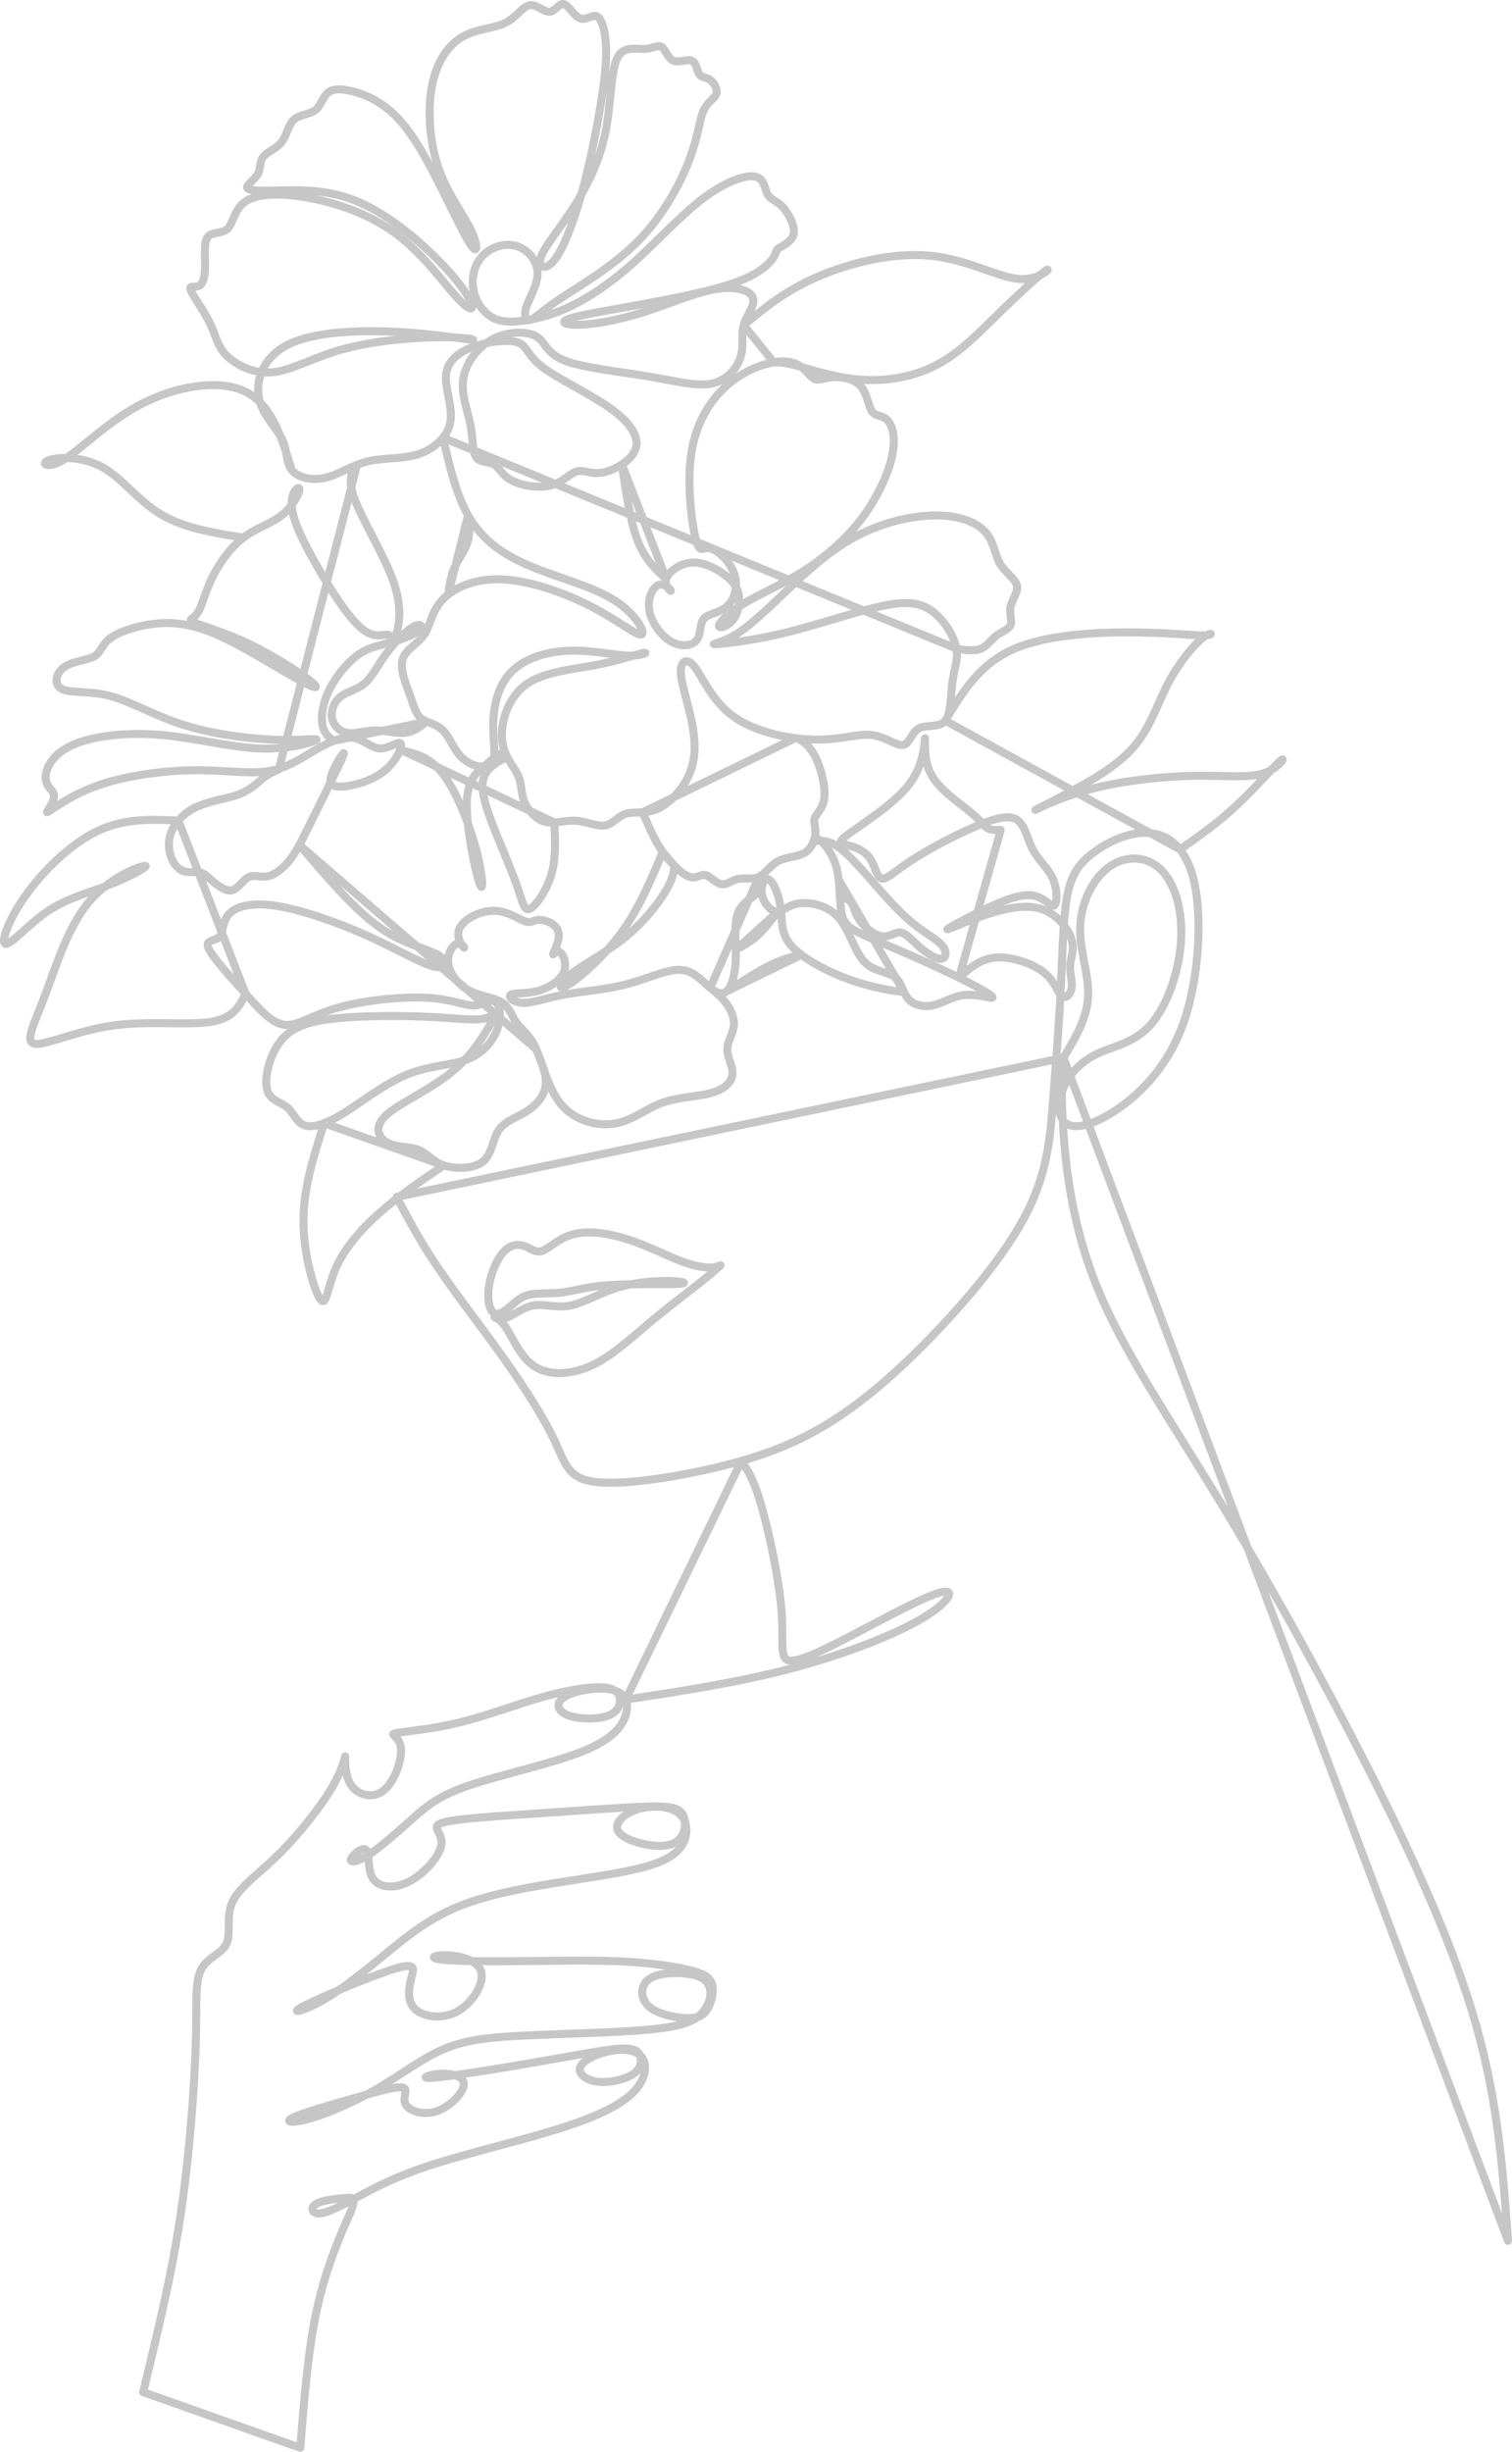 <svg width="377" height="611" viewBox="0 0 377 611" fill="none" xmlns="http://www.w3.org/2000/svg">
<path d="M72.732 117.094C70.229 108.969 67.727 100.846 61.245 97.636C54.764 94.426 44.301 96.133 35.745 100.436C27.19 104.74 20.539 111.639 16.227 114.35C11.918 117.06 9.947 115.583 12.039 114.72C14.132 113.857 20.291 113.611 25.341 116.321C30.391 119.031 34.333 124.701 40.034 128.139C45.735 131.577 53.198 132.783 60.66 133.99M98.89 298.283C101.845 303.857 104.797 309.431 109.416 316.222C114.035 323.014 120.316 331.022 125.736 338.663C131.154 346.304 135.712 353.572 138.3 359.056C140.887 364.54 141.501 368.237 147.844 369.221C154.188 370.206 166.257 368.483 176.91 366.08C187.563 363.677 196.801 360.596 205.976 355.051C215.153 349.507 224.267 341.498 233.38 331.949C242.494 322.4 251.61 311.31 256.473 301.33C261.335 291.349 261.954 282.478 262.631 273.482C263.308 264.486 264.047 255.368 264.478 246.743C264.909 238.117 265.031 229.984 265.893 224.439C266.755 218.895 268.356 215.938 271.927 213.04C275.499 210.142 281.041 207.31 286.152 207.556C291.263 207.803 295.943 211.129 297.853 220.186C299.763 229.243 298.901 244.03 295.144 254.749C291.387 265.468 284.737 272.121 279.009 276.128C273.282 280.133 268.478 281.488 266.078 280.133C263.676 278.778 263.676 274.71 265.155 271.137C266.634 267.564 269.589 264.483 273.652 262.572C277.716 260.661 282.89 259.923 286.954 255.302C291.017 250.681 293.975 242.18 294.467 234.539C294.959 226.901 292.988 220.123 289.417 216.671C285.845 213.22 280.673 213.099 276.607 215.994C272.544 218.889 269.586 224.805 269.34 230.781C269.094 236.757 271.557 242.794 271.311 248.278C271.065 253.762 268.11 258.69 265.152 263.618L98.89 298.283ZM174.72 319.499C171.609 321.963 166.746 325.597 161.971 329.604C157.196 333.611 152.519 337.983 147.501 340.294C142.482 342.604 137.122 342.85 133.522 340.664C129.921 338.478 128.072 333.857 126.44 331.269C124.808 328.68 123.392 328.127 123.3 328.22C123.207 328.312 124.44 329.051 126.255 328.405C128.072 327.756 130.474 325.724 133.122 325.292C135.771 324.861 138.665 326.031 142.143 325.353C145.622 324.676 149.686 322.148 154.368 320.764C159.051 319.38 164.344 319.131 167.548 319.255C170.752 319.38 171.857 319.872 168.442 319.994C165.024 320.118 157.08 319.872 151.598 320.272C146.117 320.671 143.101 321.719 140.083 322.09C137.064 322.461 134.048 322.151 131.924 322.646C129.8 323.138 128.567 324.432 127.152 325.634C125.736 326.835 124.133 327.944 123.056 327.142C121.98 326.341 121.424 323.63 121.916 320.457C122.408 317.284 123.948 313.65 125.705 311.832C127.458 310.013 129.429 310.013 130.969 310.598C132.509 311.183 133.617 312.353 135.342 311.675C137.067 310.998 139.408 308.47 143.069 307.547C146.733 306.623 151.723 307.301 156.588 308.87C161.453 310.44 166.193 312.906 169.857 314.293C173.521 315.68 176.109 315.987 177.709 315.833C179.31 315.68 179.926 315.063 179.556 315.402C179.188 315.741 177.831 317.035 174.722 319.499H174.72ZM376 558.419C374.767 541.169 373.537 523.918 367.995 504.449C362.453 484.98 352.598 463.294 341.022 440.498C329.445 417.703 316.144 393.798 303.826 373.591C291.512 353.384 280.179 336.872 273.729 321.203C267.279 305.535 265.711 290.711 265.094 281.255C264.478 271.798 264.816 267.707 265.155 263.618L376 558.419ZM35.7 596.129C38.409 584.915 41.118 573.704 43.092 563.353C45.063 553.002 46.293 543.514 47.219 533.718C48.142 523.923 48.758 513.818 48.883 506.241C49.005 498.664 48.637 493.611 50.237 490.655C51.838 487.699 55.409 486.836 56.518 484.308C57.626 481.783 56.272 477.594 57.996 473.896C59.721 470.199 64.525 466.996 69.636 461.944C74.748 456.892 80.168 449.992 83.001 445.064C85.835 440.136 86.081 437.179 86.081 437.733C86.081 438.286 85.835 442.354 87.559 444.878C89.284 447.406 92.98 448.391 95.75 446.112C98.52 443.833 100.369 438.288 99.938 435.393C99.507 432.497 96.797 432.251 98.705 431.881C100.615 431.51 107.141 431.018 114.101 429.356C121.059 427.694 128.45 424.859 134.916 423.009C141.382 421.162 146.924 420.299 150.188 420.484C153.453 420.67 154.437 421.9 154.561 423.441C154.686 424.981 153.945 426.828 151.236 427.691C148.527 428.554 143.847 428.43 141.321 427.321C138.797 426.212 138.427 424.116 141.136 422.639C143.844 421.159 149.633 420.296 152.897 421.159C156.162 422.022 156.9 424.61 155.977 427.506C155.053 430.401 152.466 433.604 144.953 436.563C137.44 439.519 125.001 442.232 117.303 444.818C109.604 447.406 106.649 449.87 103.078 453.012C99.507 456.153 95.319 459.972 92.239 462.008C89.16 464.04 87.189 464.286 87.499 463.302C87.806 462.317 90.393 460.099 91.316 461.023C92.239 461.947 91.501 466.015 93.041 468.232C94.581 470.45 98.398 470.821 102.215 468.786C106.033 466.753 109.853 462.317 110.099 459.422C110.345 456.526 107.02 455.171 110.469 454.184C113.919 453.2 124.141 452.583 134.117 451.905C144.093 451.228 153.823 450.489 160.043 450.241C166.262 449.994 168.971 450.241 170.143 452.027C171.312 453.814 170.945 457.14 168.974 458.742C167.003 460.343 163.432 460.221 160.23 459.48C157.027 458.742 154.196 457.387 153.887 455.661C153.58 453.935 155.797 451.842 159.059 450.855C162.323 449.87 166.633 449.992 168.974 451.657C171.315 453.321 171.683 456.524 170.453 459.112C169.222 461.701 166.389 463.672 160.847 465.21C155.305 466.75 147.053 467.859 138.308 469.275C129.562 470.691 120.326 472.417 112.935 475.683C105.546 478.949 100.004 483.752 94.583 488.191C89.165 492.627 83.869 496.692 79.496 499.034C75.123 501.376 71.676 501.99 75.986 499.773C80.295 497.555 92.366 492.502 98.094 490.716C103.821 488.929 103.205 490.406 102.588 492.809C101.972 495.212 101.358 498.539 103.39 500.572C105.422 502.604 110.104 503.346 113.922 501.31C117.739 499.278 120.697 494.471 120.017 491.515C119.34 488.559 115.03 487.45 111.887 487.264C108.747 487.079 106.776 487.818 109.424 488.249C112.072 488.68 119.34 488.805 127.837 488.741C136.334 488.68 146.067 488.434 153.826 488.741C161.585 489.051 167.373 489.911 171.191 490.774C175.008 491.637 176.857 492.5 177.471 494.286C178.087 496.073 177.471 498.783 176.487 500.508C175.503 502.234 174.146 502.972 171.315 502.911C168.482 502.851 164.172 501.988 161.955 500.138C159.738 498.288 159.614 495.456 161.154 493.791C162.693 492.129 165.894 491.634 169.037 491.698C172.177 491.758 175.257 492.375 176.49 494.286C177.72 496.197 177.106 499.399 175.074 501.617C173.042 503.835 169.593 505.068 161.527 505.807C153.461 506.545 140.773 506.794 131.474 507.225C122.175 507.657 116.263 508.274 110.721 510.613C105.178 512.955 100.006 517.021 94.094 520.472C88.181 523.923 81.531 526.755 77.158 527.988C72.785 529.222 70.692 528.851 73.094 527.681C75.496 526.512 82.393 524.54 88.242 522.875C94.094 521.213 98.895 519.855 100.435 520.226C101.975 520.596 100.25 522.69 101.112 524.355C101.975 526.019 105.422 527.25 108.811 526.141C112.197 525.032 115.525 521.581 115.646 519.487C115.771 517.394 112.691 516.653 109.919 516.777C107.149 516.899 104.684 517.886 107.147 517.825C109.609 517.764 117.001 516.655 123.837 515.547C130.673 514.438 136.953 513.329 142.495 512.344C148.038 511.36 152.842 510.497 155.675 510.497C158.508 510.497 159.371 511.36 159.678 512.654C159.987 513.948 159.738 515.674 157.707 516.965C155.675 518.259 151.858 519.122 148.963 518.752C146.069 518.381 144.098 516.78 144.654 515.179C145.207 513.577 148.286 511.976 151.551 511.235C154.815 510.497 158.265 510.618 159.865 512.468C161.466 514.316 161.22 517.889 158.141 521.155C155.061 524.421 149.149 527.377 139.604 530.397C130.059 533.417 116.879 536.497 107.705 539.454C98.528 542.41 93.356 545.245 89.107 547.526C84.859 549.805 81.533 551.53 79.623 551.594C77.716 551.655 77.221 550.053 79.038 549.098C80.856 548.143 84.98 547.836 87.044 547.682C88.419 547.58 88.481 548.915 87.229 551.686C85.351 555.844 81.594 564.163 79.224 574.575C76.853 584.987 75.867 597.492 74.882 610L35.7 596.129ZM156.003 423.549C169.852 421.442 183.704 419.333 196.725 415.937C209.746 412.542 221.939 407.86 229.081 403.795C236.224 399.729 238.319 396.278 235.362 396.649C232.407 397.019 224.399 401.209 216.457 405.398C208.513 409.588 200.632 413.778 197.368 413.839C194.103 413.9 195.458 409.834 194.905 401.947C194.352 394.06 191.889 382.354 189.894 375.407C187.902 368.459 186.378 366.268 184.857 364.079L156.003 423.549ZM139.572 74.499C144.389 71.286 152.715 66.527 159.016 60.162C165.32 53.797 169.601 45.825 171.86 39.876C174.119 33.926 174.357 30.001 175.368 27.68C176.378 25.359 178.164 24.647 178.579 23.456C178.995 22.265 178.045 20.6 177.034 19.886C176.024 19.171 174.953 19.409 174.357 18.517C173.762 17.625 173.643 15.603 172.513 15.127C171.384 14.65 169.241 15.722 167.873 15.127C166.506 14.531 165.91 12.271 164.961 11.676C164.008 11.08 162.701 12.152 160.5 12.21C158.299 12.268 155.207 11.318 153.72 14.889C152.233 18.459 152.352 26.55 150.807 33.688C149.262 40.826 146.051 47.014 142.662 52.19C139.273 57.367 135.704 61.531 134.871 64.09C134.038 66.649 135.94 67.599 138.141 64.924C140.342 62.245 142.839 55.941 144.921 48.562C147.003 41.186 148.667 32.738 149.739 26.253C150.807 19.769 151.284 15.249 151.106 11.498C150.929 7.751 150.096 4.776 148.905 4.122C147.717 3.468 146.17 5.133 144.683 4.598C143.196 4.064 141.77 1.327 140.58 1.028C139.392 0.732 138.44 2.873 137.011 2.931C135.585 2.989 133.681 0.967 131.956 1.325C130.231 1.682 128.686 4.418 125.831 5.787C122.977 7.155 118.813 7.155 115.305 9.177C111.797 11.199 108.943 15.246 107.752 21.196C106.565 27.145 107.038 34.998 109.181 41.424C111.321 47.85 115.128 52.847 117.088 56.653C119.051 60.461 119.17 63.079 117.98 61.83C116.789 60.58 114.292 55.464 111.083 48.977C107.871 42.493 103.948 34.641 99.546 29.821C95.147 25.002 90.269 23.218 87.059 22.564C83.848 21.91 82.303 22.387 81.292 23.575C80.282 24.763 79.806 26.669 78.377 27.622C76.951 28.574 74.573 28.574 73.203 29.882C71.835 31.192 71.478 33.809 70.171 35.474C68.861 37.139 66.602 37.854 65.652 39.045C64.7 40.236 65.057 41.9 64.285 43.33C63.512 44.756 61.608 45.947 61.608 46.662C61.608 47.376 63.51 47.614 68.269 47.495C73.025 47.376 80.639 46.9 88.308 49.875C95.98 52.849 103.71 59.276 108.943 64.511C114.176 69.746 116.911 73.792 117.564 75.695C118.218 77.598 116.792 77.36 113.461 73.612C110.131 69.865 104.898 62.608 97.94 57.669C90.983 52.73 82.3 50.113 75.462 49.044C68.623 47.974 63.629 48.448 61.012 50.354C58.396 52.259 58.158 55.589 56.79 56.957C55.422 58.325 52.925 57.73 51.854 58.979C50.785 60.228 51.139 63.322 51.139 65.882C51.139 68.441 50.782 70.463 49.83 71.117C48.877 71.77 47.333 71.058 47.452 71.95C47.571 72.842 49.354 75.341 50.663 77.484C51.973 79.626 52.803 81.412 53.518 83.315C54.232 85.218 54.827 87.243 57.206 89.265C59.584 91.287 63.748 93.311 68.443 92.716C73.142 92.12 78.374 88.907 85.986 86.885C93.599 84.863 103.588 84.03 110.07 84.03C116.551 84.03 119.525 84.863 117.205 84.625C114.885 84.387 107.274 83.077 98.118 82.661C88.962 82.246 78.255 82.719 71.954 85.813C65.65 88.907 63.748 94.619 64.52 98.962C65.293 103.305 68.742 106.28 70.229 109.255C71.716 112.23 71.24 115.204 72.726 117.107C74.213 119.01 77.663 119.844 81.052 119.071C84.441 118.298 87.771 115.919 91.697 114.966C95.623 114.013 100.141 114.49 104.125 113.241C108.11 111.991 111.559 109.017 112.271 105.269C112.985 101.521 110.961 96.998 111.202 93.608C111.44 90.217 113.937 87.957 117.744 86.528C121.551 85.102 126.665 84.506 129.101 85.337C131.54 86.171 131.302 88.431 135.167 91.406C139.032 94.381 147.001 98.07 152.114 101.699C157.228 105.327 159.487 108.897 158.477 111.872C157.466 114.847 153.183 117.226 150.209 117.761C147.236 118.296 145.572 116.988 143.847 117.465C142.122 117.941 140.339 120.201 137.305 120.974C134.273 121.747 129.99 121.032 127.551 119.725C125.112 118.417 124.519 116.512 123.152 115.739C121.784 114.966 119.644 115.324 118.691 113.894C117.739 112.465 117.977 109.252 117.265 105.684C116.551 102.114 114.887 98.189 115.541 94.261C116.194 90.334 119.168 86.409 122.974 84.445C126.781 82.481 131.419 82.481 133.739 83.85C136.059 85.218 136.059 87.955 140.636 89.799C145.215 91.644 154.373 92.594 161.508 93.785C168.643 94.976 173.757 96.403 177.564 95.569C181.37 94.735 183.868 91.644 184.698 88.847C185.532 86.052 184.698 83.55 185.413 81.052C186.127 78.554 188.386 76.055 187.733 74.21C187.079 72.366 183.511 71.177 178.336 72.069C173.162 72.961 166.384 75.936 160.138 77.9C153.895 79.864 148.186 80.817 144.559 80.933C140.932 81.049 139.387 80.338 141.882 79.446C144.379 78.554 150.921 77.482 159.127 75.994C167.334 74.507 177.206 72.604 183.331 70.402C189.455 68.2 191.836 65.702 192.786 64.275C193.738 62.849 193.262 62.491 194.211 61.837C195.164 61.184 197.542 60.231 197.899 58.209C198.256 56.187 196.59 53.093 195.045 51.486C193.5 49.88 192.071 49.761 191.357 48.392C190.643 47.024 190.643 44.407 188.145 43.991C185.648 43.576 180.653 45.359 175.122 49.584C169.593 53.807 163.527 60.469 157.876 65.527C152.225 70.585 146.995 74.036 142.474 76.235C137.953 78.435 134.149 79.387 130.879 79.864C127.609 80.34 124.874 80.34 122.615 79.03C120.355 77.723 118.57 75.102 118.035 72.189C117.501 69.275 118.213 66.061 120.236 63.859C122.257 61.657 125.588 60.469 128.503 61.242C131.416 62.015 133.916 64.751 134.035 67.845C134.154 70.939 131.895 74.391 131.181 76.651C130.466 78.911 131.3 79.983 132.368 79.684C133.44 79.387 134.747 77.72 139.564 74.507L139.572 74.499ZM110.445 109.085C112.146 116.395 113.848 123.705 117.136 129.144C120.424 134.583 125.302 138.153 132.051 141.009C138.802 143.865 147.424 146.006 152.982 149.457C158.543 152.909 161.04 157.667 159.969 158.112C158.9 158.559 154.26 154.692 147.54 151.209C140.821 147.729 132.019 144.635 125.033 144.368C118.046 144.1 112.871 146.657 110.197 149.603C107.52 152.549 107.342 155.878 105.737 158.199C104.131 160.52 101.099 161.828 100.385 164.355C99.671 166.883 101.276 170.63 102.287 173.428C103.297 176.225 103.713 178.068 105.112 179.11C106.509 180.15 108.89 180.389 110.554 182.114C112.218 183.84 113.17 187.053 115.43 189.046C117.689 191.039 121.257 191.812 122.564 190.295C123.874 188.779 122.921 184.97 122.98 180.508C123.038 176.045 124.109 170.93 127.411 167.51C130.712 164.088 136.241 162.365 141.802 162.156C147.363 161.947 152.953 163.257 156.58 163.376C160.207 163.495 161.871 162.423 160.355 162.722C158.839 163.019 154.141 164.686 148.284 165.787C142.426 166.888 135.408 167.423 131.009 170.694C126.609 173.965 124.824 179.976 125.181 184.2C125.538 188.424 128.035 190.861 129.107 193.093C130.175 195.324 129.821 197.346 130.652 199.548C131.485 201.75 133.506 204.129 135.826 204.783C138.146 205.436 140.762 204.367 143.437 204.515C146.114 204.664 148.85 206.032 150.842 205.706C152.834 205.378 154.082 203.356 156.135 202.761C158.188 202.165 161.04 202.999 164.252 201.422C167.463 199.844 171.029 195.861 172.429 191.428C173.828 186.995 173.053 182.117 172.013 177.745C170.974 173.372 169.664 169.506 169.754 167.095C169.844 164.686 171.331 163.733 173.262 166.261C175.193 168.788 177.574 174.799 183.045 178.666C188.516 182.532 197.079 184.258 203.412 184.316C209.746 184.377 213.849 182.771 217.298 183.157C220.748 183.543 223.542 185.923 225.177 185.655C226.812 185.388 227.288 182.472 229.132 181.49C230.976 180.508 234.187 181.461 235.703 179.587C237.219 177.713 237.042 173.012 237.518 169.622C237.994 166.232 239.124 164.149 238.319 160.965C237.518 157.781 234.78 153.499 231.272 151.564C227.764 149.632 223.481 150.047 217 151.712C210.518 153.377 201.836 156.294 194.254 158.048C186.672 159.803 180.191 160.399 178.466 160.518C176.741 160.637 179.775 160.279 183.222 158.257C186.669 156.235 190.537 152.546 195.442 147.875C200.346 143.206 206.293 137.553 213.074 133.863C219.851 130.174 227.465 128.448 233.38 128.448C239.296 128.448 243.52 130.174 245.69 132.582C247.862 134.991 247.978 138.085 249.287 140.377C250.597 142.669 253.094 144.153 253.539 145.821C253.986 147.486 252.38 149.33 251.991 151.114C251.605 152.898 252.438 154.624 251.962 155.754C251.486 156.884 249.703 157.418 248.364 158.461C247.026 159.501 246.134 161.05 244.589 161.674C243.044 162.299 240.843 162.002 238.642 161.703L110.445 109.085ZM160.257 202.422C161.707 205.863 163.156 209.306 165.249 212.305C167.342 215.306 170.077 217.862 171.892 218.487C173.706 219.112 174.598 217.804 175.786 218.04C176.976 218.278 178.463 220.062 179.831 220.329C181.198 220.596 182.447 219.347 184.053 219.019C185.659 218.691 187.622 219.286 189.227 218.514C190.833 217.741 192.082 215.6 194.103 214.557C196.124 213.517 198.92 213.575 200.703 212.474C202.487 211.373 203.259 209.113 203.32 207.477C203.378 205.841 202.725 204.83 203.201 203.729C203.677 202.628 205.283 201.44 205.55 198.701C205.817 195.964 204.746 191.682 203.481 188.982C202.214 186.283 200.751 185.168 199.857 184.591C198.963 184.015 198.637 183.975 198.312 183.938L160.257 202.422ZM203.233 94.5C202.132 94.113 201.301 92.565 199.844 91.467C198.386 90.366 196.304 89.712 192.936 90.289C189.566 90.868 184.907 92.679 180.865 96.397C176.823 100.116 173.392 105.74 172.315 113.362C171.238 120.985 172.513 130.603 173.495 134.411C174.476 138.22 175.164 136.213 177.053 136.64C178.942 137.066 182.034 139.921 183.087 143.002C184.14 146.083 183.151 149.394 181.278 151.09C179.405 152.787 176.648 152.869 175.505 154.187C174.365 155.508 174.841 158.064 173.709 159.522C172.58 160.981 169.844 161.338 167.286 159.851C164.728 158.363 162.35 155.031 161.873 151.998C161.397 148.965 162.826 146.228 164.31 145.752C165.797 145.276 167.342 147.062 167.283 147.239C167.225 147.417 165.558 145.99 166.093 144.265C166.627 142.539 169.365 140.517 172.188 140.218C175.013 139.921 177.926 141.348 180.098 142.835C182.27 144.323 183.696 145.868 184.143 148.012C184.59 150.153 184.053 152.89 182.685 154.555C181.318 156.219 179.114 156.812 179.262 155.889C179.41 154.968 181.91 152.53 185.746 150.241C189.582 147.951 194.754 145.808 200.016 142.505C205.277 139.202 210.632 134.742 214.706 129.42C218.78 124.097 221.576 117.909 222.497 113.357C223.417 108.805 222.468 105.891 221.187 104.642C219.91 103.392 218.304 103.808 217.38 102.471C216.46 101.132 216.222 98.038 214.616 96.225C213.01 94.41 210.037 93.875 207.867 93.994C205.698 94.113 204.328 94.886 203.23 94.5H203.233ZM166.095 144.265C163.461 141.864 160.823 139.466 158.984 134.708C157.143 129.952 156.101 122.835 155.056 115.721L166.095 144.265ZM165.252 212.297C162.302 219.345 159.352 226.393 154.844 232.535C150.336 238.678 144.27 243.913 141.535 245.52C138.8 247.126 139.395 245.104 142.487 242.664C145.58 240.224 151.17 237.368 155.746 233.681C160.326 229.992 163.894 225.472 165.799 222.356C167.704 219.241 167.95 217.529 168.193 215.817L165.252 212.297ZM189.227 218.511C189.585 219.919 189.942 221.327 188.78 222.566C187.622 223.804 184.944 224.876 183.934 227.703C182.923 230.529 183.577 235.111 183.458 238.946C183.339 242.783 182.447 245.877 181.198 247.007C179.95 248.137 178.344 247.304 176.529 245.697C174.717 244.091 172.693 241.711 169.334 241.682C165.974 241.653 161.275 243.972 156.104 245.311C150.929 246.65 145.281 247.007 140.76 247.838C136.241 248.672 132.853 249.98 130.443 249.921C128.035 249.863 126.607 248.434 127.35 247.899C128.093 247.365 131.006 247.722 133.892 246.997C136.776 246.272 139.63 244.469 140.551 242.325C141.471 240.184 140.461 237.704 139.511 237.239C138.559 236.773 137.667 238.318 137.964 237.636C138.26 236.953 139.747 234.036 139.183 232.101C138.62 230.169 136.001 229.217 134.485 229.217C132.969 229.217 132.554 230.169 130.916 229.603C129.281 229.039 126.427 226.956 123.038 226.956C119.649 226.956 115.723 229.039 114.623 231.239C113.522 233.441 115.247 235.759 115.662 236.116C116.078 236.474 115.186 234.867 114.027 235.164C112.869 235.46 111.44 237.662 111.768 240.131C112.096 242.601 114.176 245.337 116.943 246.825C119.707 248.312 123.157 248.55 125.12 249.77C127.083 250.991 127.556 253.19 128.808 254.886C130.056 256.583 132.077 257.771 133.744 261.519C135.408 265.267 136.718 271.574 140.106 275.44C143.495 279.307 148.966 280.736 153.336 279.992C157.707 279.249 160.977 276.335 165.051 274.847C169.125 273.36 174 273.302 177.331 272.378C180.661 271.457 182.444 269.671 182.622 267.707C182.799 265.743 181.373 263.602 181.344 261.609C181.315 259.616 182.683 257.771 182.95 255.839C183.217 253.904 182.386 251.882 181.225 250.247C180.066 248.611 178.579 247.362 177.093 246.113L189.227 218.511ZM138.196 204.957C138.437 209.396 138.675 213.834 137.464 217.942C136.249 222.049 133.583 225.826 132.096 226.483C130.609 227.136 130.302 224.667 128.691 220.162C127.08 215.655 124.167 209.113 122.384 204.293C120.601 199.474 119.945 196.38 120.511 194.18C121.075 191.978 122.861 190.671 124.075 189.932C125.292 189.194 125.94 189.027 126.112 188.583C126.284 188.138 125.98 187.418 124.972 187.789C123.964 188.159 122.25 189.62 120.353 191.253C118.456 192.886 116.374 194.694 116.379 200.728C116.385 206.762 118.472 217.026 119.514 220.03C120.554 223.034 120.546 218.781 118.937 212.49C117.329 206.199 114.117 197.87 110.758 193.288C107.398 188.707 103.89 187.873 100.379 187.042L138.196 204.957ZM74.689 210.6C81.467 218.572 88.247 226.543 94.488 230.99C100.731 235.436 106.435 236.357 109.109 237.903C111.787 239.449 111.435 241.624 108.255 240.894C105.075 240.166 99.07 236.537 91.517 233.147C83.964 229.757 74.867 226.602 68.504 225.681C62.142 224.76 58.515 226.067 56.909 228.002C55.303 229.936 55.721 232.493 54.65 233.536C53.581 234.576 51.023 234.102 52.005 236.331C52.986 238.562 57.504 243.501 61.221 247.635C64.938 251.769 67.851 255.101 71.062 255.397C74.274 255.694 77.782 252.957 84.263 251.112C90.745 249.268 100.2 248.317 106.414 248.643C112.628 248.968 115.601 250.575 117.98 250.575C120.358 250.575 122.144 248.968 123.332 249.535C124.522 250.101 125.115 252.838 124.194 255.871C123.273 258.904 120.834 262.236 116.821 263.872C112.808 265.507 107.218 265.449 101.509 267.768C95.8 270.089 89.972 274.789 85.454 277.555C80.935 280.321 77.724 281.154 75.79 280.382C73.859 279.609 73.203 277.229 71.539 275.89C69.875 274.551 67.197 274.255 66.544 271.309C65.891 268.363 67.258 262.771 70.084 259.29C72.909 255.81 77.189 254.442 83.97 253.759C90.75 253.076 100.025 253.076 106.864 253.402C113.702 253.727 118.101 254.384 120.739 253.833C123.376 253.283 124.247 251.528 123.088 253.701C121.929 255.871 118.736 261.969 113.157 266.714C107.578 271.46 99.61 274.85 96.308 277.883C93.009 280.916 94.377 283.595 96.665 284.786C98.954 285.977 102.165 285.677 104.366 286.54C106.567 287.403 107.755 289.425 110.639 290.407C113.522 291.389 118.101 291.328 120.422 289.454C122.742 287.58 122.8 283.891 124.376 281.602C125.953 279.312 129.046 278.418 131.453 276.877C133.863 275.334 135.591 273.14 135.99 270.811C136.392 268.48 135.466 266.013 134.868 264.441C134.273 262.871 134.006 262.196 133.741 261.524L74.689 210.6ZM89.028 115.821C87.758 117.616 86.491 119.407 88.501 124.616C90.512 129.824 95.805 138.453 98.065 144.847C100.324 151.241 99.551 155.407 98.869 157.845C98.184 160.285 97.588 160.999 97.469 160.523C97.35 160.047 97.707 158.382 96.787 158.173C95.866 157.964 93.665 159.213 90.663 157.013C87.66 154.811 83.853 149.161 80.287 143.182C76.718 137.203 73.39 130.896 72.816 126.839C72.242 122.782 74.425 120.977 74.634 121.808C74.843 122.641 73.076 126.114 70.348 128.326C67.623 130.539 63.935 131.492 60.663 133.99C57.393 136.489 54.539 140.535 52.785 144.193C51.031 147.851 50.375 151.125 49.245 152.76C48.116 154.396 46.51 154.396 48.444 155.169C50.377 155.942 55.848 157.49 61.853 160.346C67.859 163.201 74.401 167.367 77.195 169.537C79.988 171.71 79.038 171.888 74.753 169.559C70.467 167.23 62.846 162.397 56.66 159.361C50.475 156.328 45.729 155.095 40.708 155.28C35.687 155.468 30.396 157.072 27.809 158.829C25.222 160.584 25.341 162.489 23.558 163.53C21.775 164.57 18.087 164.75 15.976 166.266C13.865 167.783 13.33 170.638 15.441 171.71C17.553 172.782 22.309 172.068 27.542 173.465C32.775 174.862 38.483 178.372 45.888 180.693C53.29 183.014 62.391 184.144 68.991 184.353C75.591 184.562 79.695 183.848 78.832 184.412C77.97 184.978 72.142 186.82 64.711 186.524C57.277 186.227 48.237 183.787 39.587 183.104C30.933 182.421 22.669 183.491 17.762 185.812C12.854 188.133 11.309 191.7 11.37 193.844C11.428 195.985 13.095 196.7 13.391 197.92C13.688 199.14 12.619 200.866 12.053 201.758C11.486 202.65 11.428 202.71 13.479 201.342C15.529 199.974 19.693 197.179 26.084 195.183C32.476 193.19 41.1 191.999 48.473 191.941C55.848 191.88 61.973 192.952 66.848 192.179C71.724 191.407 75.351 188.789 78.8 186.796C82.25 184.803 85.52 183.435 88.107 183.85C90.694 184.266 92.597 186.468 94.797 186.529C96.996 186.59 99.496 184.507 99.94 185.309C100.387 186.113 98.782 189.8 95.689 192.24C92.597 194.681 88.017 195.869 85.343 196.017C82.665 196.165 81.893 195.273 82.636 193.071C83.38 190.869 85.639 187.36 85.729 187.717C85.819 188.074 83.737 192.299 81.774 196.284C79.811 200.27 77.97 204.018 76.422 207.112C74.877 210.206 73.629 212.646 72.023 214.607C70.417 216.571 68.454 218.058 66.671 218.384C64.888 218.709 63.282 217.878 61.883 218.622C60.483 219.366 59.295 221.687 57.602 221.896C55.907 222.105 53.708 220.199 52.34 219.011C50.973 217.823 50.438 217.346 49.219 217.315C47.999 217.286 46.097 217.701 44.52 216.391C42.944 215.084 41.695 212.048 42.232 209.044C42.769 206.04 45.087 203.065 48.475 201.339C51.864 199.614 56.325 199.137 59.359 198.036C62.391 196.935 63.996 195.21 65.454 194.051C66.912 192.891 68.219 192.296 69.528 191.7L89.028 115.821ZM106.443 179.835C104.782 181.114 103.123 182.392 100.924 182.614C98.726 182.837 95.991 182.003 93.459 182.03C90.927 182.056 88.602 182.94 86.668 182.641C84.734 182.344 83.197 180.865 82.814 179.023C82.43 177.184 83.205 174.982 84.84 173.671C86.475 172.361 88.972 171.946 90.877 170.339C92.782 168.733 94.088 165.938 96.168 163.082C98.25 160.226 101.104 157.313 102.961 156.246C104.821 155.179 105.684 155.96 104.604 156.982C103.525 158.003 100.499 159.263 97.631 160.062C94.76 160.862 92.044 161.198 89.231 163.212C86.417 165.226 83.504 168.913 81.898 172.335C80.292 175.757 79.996 178.909 80.441 180.91C80.885 182.911 82.073 183.758 83.261 184.605L106.443 179.835ZM111.755 148.176C112.072 145.847 112.387 143.518 113.348 141.374C114.308 139.228 115.914 137.264 116.58 135.131C117.247 132.995 116.972 130.687 116.699 128.382L111.755 148.176ZM225.404 247.219C223.756 247.036 222.105 246.854 219.259 246.229C216.412 245.602 212.37 244.533 207.997 242.598C203.624 240.663 198.928 237.868 196.793 235.052C194.659 232.236 195.085 229.399 194.653 226.308C194.225 223.217 192.936 219.871 191.817 219.207C190.698 218.545 189.743 220.565 189.907 222.436C190.069 224.307 191.349 226.03 192.434 226.742C193.518 227.454 194.41 227.157 195.51 226.562C196.611 225.967 197.92 225.075 200.447 225.045C202.973 225.016 206.719 225.85 209.248 228.854C211.775 231.858 213.084 237.035 215.433 239.591C217.783 242.151 221.171 242.09 222.986 243.368C224.801 244.647 225.036 247.264 226.407 248.871C227.775 250.477 230.272 251.073 232.74 250.506C235.208 249.942 237.645 248.217 240.618 247.947C243.592 247.68 247.1 248.868 247.457 248.601C247.814 248.333 245.018 246.608 240.409 244.287C235.801 241.965 229.378 239.052 224.412 236.91C219.447 234.769 215.939 233.401 213.619 232.152C211.299 230.902 210.169 229.772 209.725 226.975C209.277 224.18 209.516 219.718 208.566 216.192C207.613 212.667 205.473 210.079 204.285 209.256C203.098 208.432 202.857 209.369 203.629 209.533C204.402 209.698 206.188 209.084 209.013 211.069C211.838 213.054 215.703 217.635 219.034 221.412C222.365 225.188 225.158 228.163 227.984 230.394C230.809 232.625 233.663 234.113 234.941 235.659C236.219 237.204 235.923 238.811 234.674 238.93C233.425 239.049 231.224 237.681 229.38 236.074C227.536 234.468 226.05 232.623 224.653 232.385C223.256 232.146 221.949 233.515 220.103 233.337C218.259 233.16 215.881 231.434 214.542 229.619C213.203 227.803 212.907 225.9 212.254 224.95C211.6 223.997 210.59 223.997 210.023 223.225C209.457 222.452 209.338 220.903 209.219 219.358L225.404 247.219ZM239.1 243.633C241.735 241.283 244.367 238.935 248.272 238.623C252.176 238.31 257.348 240.036 260.232 242.296C263.115 244.557 263.711 247.354 264.663 248.185C265.615 249.019 266.922 247.889 267.189 246.253C267.457 244.617 266.684 242.476 266.832 240.483C266.98 238.49 268.052 236.646 267.099 233.851C266.147 231.056 263.176 227.306 258.779 226.279C254.385 225.252 248.571 226.946 243.933 228.608C239.296 230.27 235.838 231.895 236.224 231.538C236.61 231.18 240.843 228.838 245.24 226.731C249.639 224.625 254.205 222.751 257.293 223.124C260.38 223.497 261.986 226.115 262.816 225.667C263.647 225.22 263.708 221.711 262.549 219.035C261.39 216.359 259.01 214.514 257.555 211.778C256.097 209.041 255.563 205.413 253.399 204.177C251.235 202.941 247.441 204.1 242.481 206.286C237.52 208.472 231.396 211.685 227.293 214.377C223.19 217.068 221.108 219.241 219.859 218.942C218.611 218.646 218.195 215.878 217.005 214.049C215.814 212.22 213.854 211.328 212.172 210.854C210.489 210.383 209.087 210.33 209.772 209.409C210.455 208.488 213.224 206.694 216.452 204.402C219.679 202.107 223.367 199.312 225.775 196.576C228.185 193.839 229.314 191.16 229.933 188.583C230.552 186.005 230.669 183.522 230.64 184.057C230.61 184.592 230.436 188.146 231.333 190.994C232.229 193.842 234.19 195.983 236.481 197.976C238.769 199.969 241.385 201.813 243.02 203.285C244.655 204.759 245.306 205.857 246.227 206.384C247.15 206.911 248.343 206.863 249.534 206.815L239.1 243.633ZM181.206 247.026C185.19 244.467 189.175 241.91 192.278 240.396C195.381 238.882 197.606 238.416 199.83 237.948L181.206 247.026ZM193.981 227.139C192.278 229.365 190.577 231.593 188.825 233.179C187.071 234.767 185.27 235.714 183.466 236.664L193.981 227.139ZM61.234 247.65C59.742 250.697 58.25 253.746 52.576 254.653C46.904 255.561 37.05 254.328 28.182 255.561C19.314 256.795 11.431 260.489 8.722 260.121C6.013 259.751 8.476 255.315 11.185 248.169C13.894 241.023 16.849 231.165 22.105 224.852C27.362 218.54 34.92 215.774 36.15 215.774C37.38 215.774 32.288 218.54 27.156 220.541C22.023 222.539 16.849 223.772 12.045 226.975C7.241 230.18 2.807 235.354 1.452 235.23C0.098 235.105 1.823 229.685 6.132 223.524C10.444 217.362 17.341 210.462 24.161 207.167C30.981 203.87 37.724 204.179 44.468 204.486L61.234 247.65ZM235.706 179.592C239.928 172.552 244.15 165.512 252.753 161.746C261.356 157.979 274.337 157.482 283.536 157.604C292.737 157.725 298.155 158.464 300.496 158.342C302.837 158.22 302.096 157.233 299.879 158.959C297.662 160.684 293.967 165.12 291.258 170.294C288.549 175.469 286.824 181.384 282.636 186.19C278.448 190.996 271.798 194.691 266.512 197.504C261.229 200.318 257.311 202.25 258.295 201.758C259.279 201.265 265.168 198.349 272.917 196.396C280.665 194.445 290.271 193.458 297.906 193.336C305.543 193.212 311.207 193.953 315.025 192.719C318.842 191.486 320.813 188.284 319.334 189.514C317.855 190.748 312.929 196.414 308.168 200.847C303.406 205.28 298.808 208.477 294.21 211.675L235.706 179.592ZM80.843 279.918C78.229 287.98 75.618 296.044 75.665 304.511C75.713 312.978 78.425 321.849 79.901 323.821C81.38 325.793 81.626 320.865 83.718 316.058C85.811 311.252 89.753 306.57 94.549 302.32C99.345 298.069 104.991 294.247 110.639 290.426L80.843 279.918ZM185.421 81.041C190.563 76.783 195.706 72.525 203.698 69.042C211.69 65.556 222.529 62.846 231.764 63.709C241.002 64.571 248.637 69.007 253.933 69.499C259.229 69.992 262.187 66.543 260.954 67.282C259.724 68.02 254.303 72.951 249.253 77.879C244.203 82.807 239.523 87.735 233.811 90.797C228.1 93.859 221.359 95.05 214.973 94.635C208.587 94.219 202.555 92.195 198.942 91.205C195.328 90.215 194.129 90.262 192.934 90.307L185.421 81.041Z" stroke="#C6C6C6" stroke-width="2" stroke-linecap="round" stroke-linejoin="round"/>
</svg>
